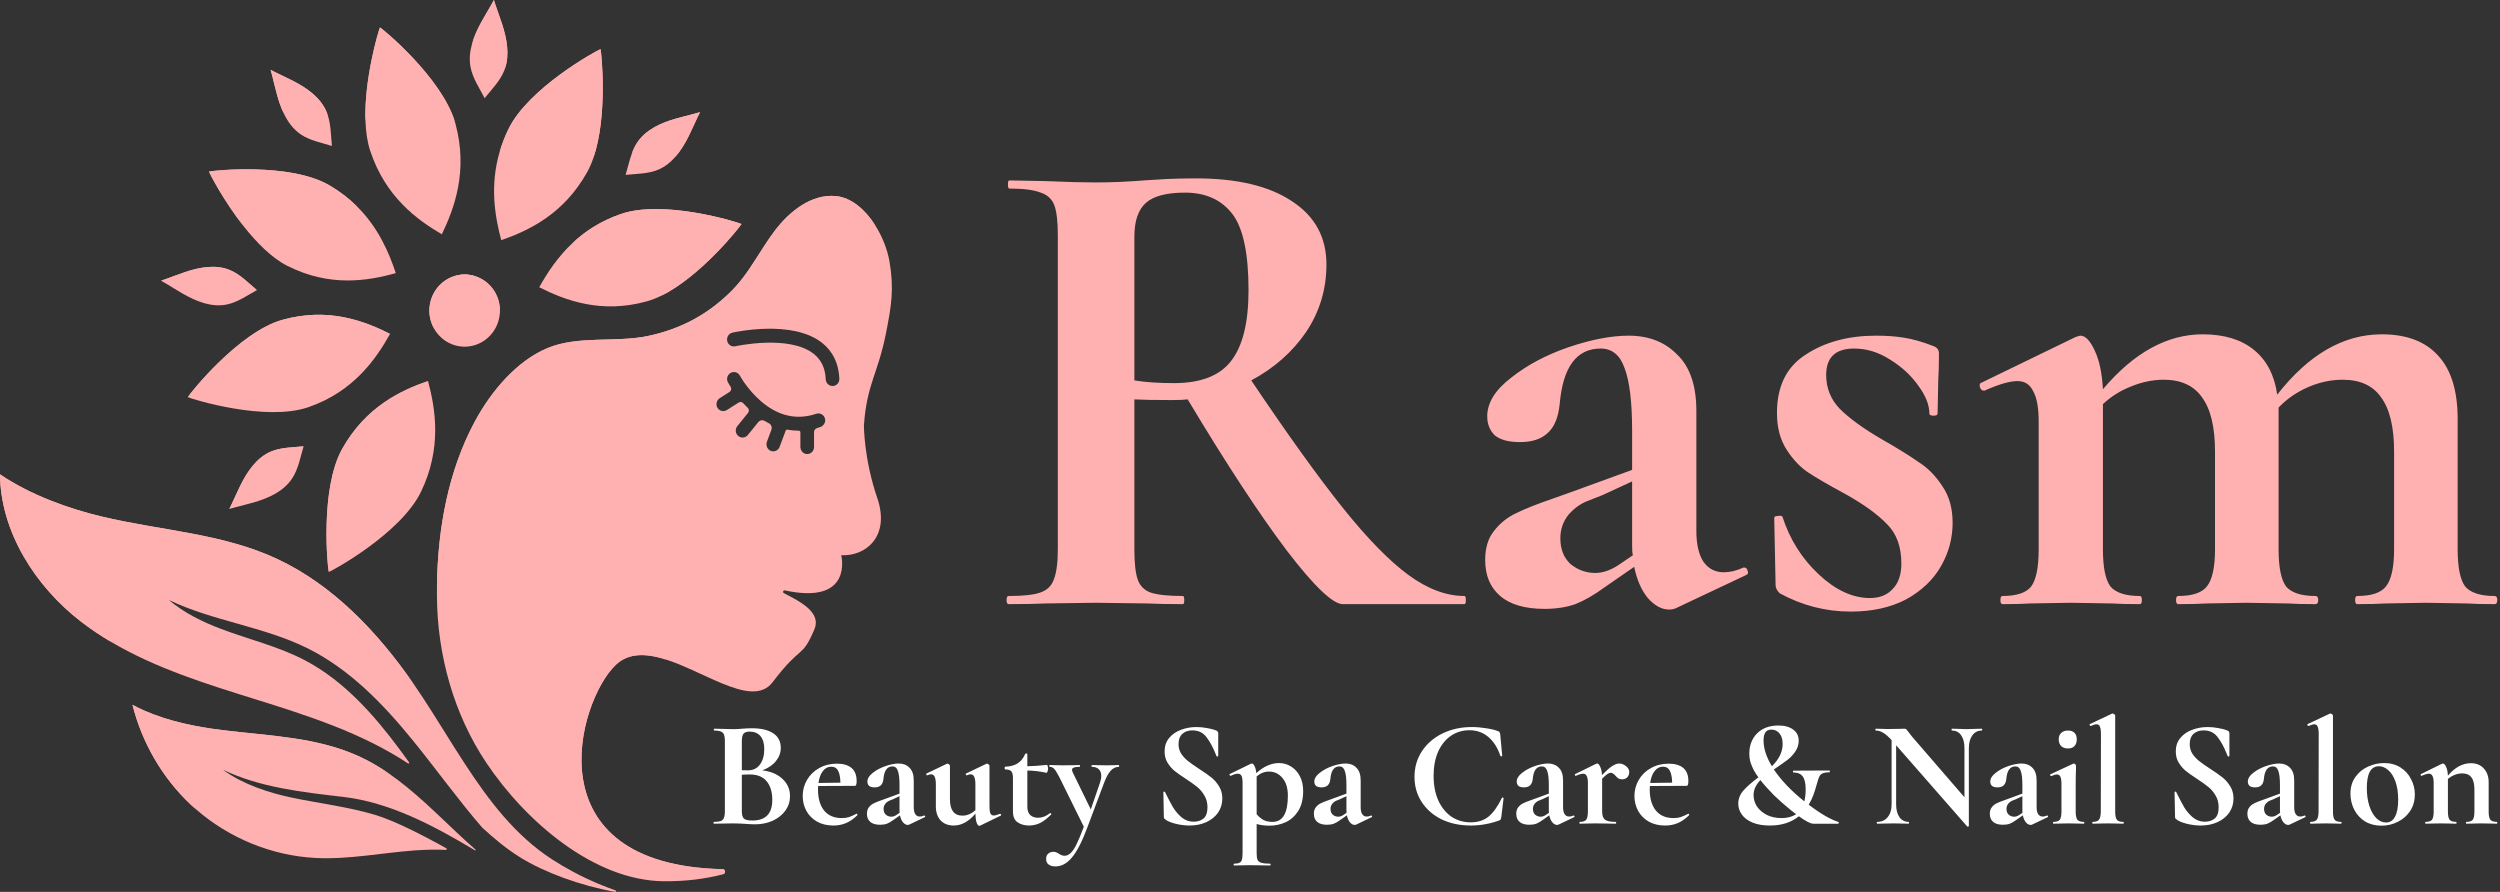 <svg width="185" height="66" viewBox="0 0 185 66" fill="none" xmlns="http://www.w3.org/2000/svg">
<rect x="0" y="0" width="185" height="66" fill="#333333" stroke="none"/>
<path d="M56.41 57.006C57.038 57.081 57.535 57.291 57.901 57.636C58.274 57.981 58.461 58.408 58.461 58.918C58.461 59.308 58.349 59.66 58.125 59.975C57.901 60.29 57.591 60.541 57.194 60.729C56.798 60.909 56.357 60.999 55.872 60.999C55.662 60.999 55.423 60.987 55.154 60.965C55.05 60.958 54.919 60.95 54.762 60.943C54.612 60.935 54.444 60.931 54.257 60.931L53.439 60.943C53.289 60.95 53.088 60.954 52.834 60.954C52.811 60.954 52.8 60.931 52.8 60.886C52.8 60.841 52.811 60.819 52.834 60.819C53.05 60.819 53.215 60.8 53.327 60.763C53.439 60.718 53.517 60.643 53.562 60.538C53.615 60.425 53.641 60.26 53.641 60.043V54.836C53.641 54.521 53.589 54.314 53.484 54.217C53.379 54.112 53.166 54.059 52.845 54.059C52.83 54.059 52.822 54.037 52.822 53.992C52.822 53.947 52.83 53.925 52.845 53.925L53.439 53.936C53.783 53.951 54.056 53.958 54.257 53.958C54.467 53.958 54.683 53.947 54.907 53.925C54.982 53.917 55.094 53.91 55.244 53.902C55.393 53.895 55.524 53.891 55.636 53.891C56.316 53.891 56.843 54.014 57.217 54.262C57.591 54.509 57.777 54.869 57.777 55.342C57.777 55.702 57.658 56.028 57.419 56.32C57.187 56.612 56.851 56.841 56.41 57.006ZM55.468 54.138C55.251 54.138 55.102 54.191 55.02 54.296C54.937 54.393 54.896 54.581 54.896 54.858V56.995L55.345 57.006C55.733 57.006 56.032 56.86 56.242 56.568C56.451 56.275 56.556 55.9 56.556 55.443C56.556 55.015 56.462 54.693 56.275 54.476C56.088 54.251 55.819 54.138 55.468 54.138ZM55.681 60.718C56.66 60.718 57.15 60.208 57.15 59.188C57.15 58.611 57.011 58.153 56.735 57.816C56.458 57.478 56.04 57.31 55.479 57.31C55.263 57.31 55.068 57.317 54.896 57.332V60.043C54.896 60.29 54.945 60.466 55.042 60.571C55.139 60.669 55.352 60.718 55.681 60.718ZM63.391 60.211C63.406 60.211 63.421 60.226 63.436 60.256C63.458 60.286 63.462 60.309 63.447 60.324C63.17 60.594 62.89 60.789 62.606 60.909C62.322 61.029 62.012 61.089 61.676 61.089C61.205 61.089 60.797 60.991 60.454 60.796C60.11 60.594 59.848 60.328 59.669 59.998C59.489 59.66 59.4 59.297 59.4 58.907C59.4 58.472 59.508 58.071 59.725 57.703C59.942 57.336 60.241 57.047 60.622 56.837C61.01 56.62 61.448 56.511 61.933 56.511C62.397 56.511 62.755 56.616 63.01 56.826C63.264 57.036 63.391 57.362 63.391 57.805C63.391 58.037 63.35 58.153 63.267 58.153L60.543 58.164C60.536 58.217 60.532 58.303 60.532 58.423C60.532 59.083 60.682 59.6 60.98 59.975C61.287 60.35 61.724 60.538 62.292 60.538C62.494 60.538 62.666 60.515 62.808 60.47C62.95 60.425 63.137 60.343 63.368 60.223L63.391 60.211ZM61.507 56.736C61.261 56.736 61.055 56.845 60.891 57.062C60.726 57.272 60.618 57.565 60.566 57.94L62.191 57.917C62.184 57.535 62.128 57.242 62.023 57.04C61.919 56.837 61.747 56.736 61.507 56.736ZM68.402 60.346C68.432 60.346 68.451 60.365 68.458 60.403C68.473 60.433 68.466 60.455 68.436 60.47L67.281 61.021C67.251 61.036 67.214 61.044 67.169 61.044C67.049 61.044 66.933 60.98 66.821 60.852C66.717 60.725 66.642 60.553 66.597 60.335L66.115 60.673C65.943 60.8 65.782 60.894 65.633 60.954C65.484 61.006 65.315 61.032 65.129 61.032C64.807 61.032 64.564 60.961 64.4 60.819C64.236 60.676 64.153 60.478 64.153 60.223C64.153 60.02 64.202 59.859 64.299 59.739C64.396 59.612 64.516 59.514 64.658 59.447C64.807 59.372 65.013 59.289 65.274 59.199L65.555 59.098L66.564 58.727V58.086C66.564 57.606 66.522 57.257 66.44 57.04C66.365 56.822 66.235 56.714 66.048 56.714C65.652 56.714 65.427 57.021 65.375 57.636C65.353 57.861 65.285 58.022 65.173 58.12C65.069 58.217 64.919 58.266 64.725 58.266C64.538 58.266 64.4 58.228 64.31 58.153C64.228 58.071 64.187 57.966 64.187 57.838C64.187 57.613 64.318 57.4 64.579 57.197C64.841 56.987 65.155 56.819 65.521 56.691C65.895 56.564 66.223 56.5 66.507 56.5C66.836 56.5 67.102 56.605 67.303 56.815C67.513 57.017 67.617 57.328 67.617 57.748V59.739C67.617 59.956 67.655 60.125 67.729 60.245C67.812 60.365 67.924 60.425 68.066 60.425C68.17 60.425 68.279 60.399 68.391 60.346H68.402ZM66.575 60.144C66.567 60.114 66.564 60.065 66.564 59.998V58.918L66.081 59.143C66.059 59.151 65.984 59.181 65.857 59.233C65.73 59.278 65.618 59.357 65.521 59.469C65.431 59.582 65.386 59.713 65.386 59.863C65.386 60.043 65.442 60.185 65.555 60.29C65.674 60.388 65.809 60.436 65.958 60.436C66.078 60.436 66.201 60.395 66.328 60.313L66.575 60.144ZM74.017 60.223C74.04 60.223 74.058 60.241 74.073 60.279C74.096 60.316 74.096 60.339 74.073 60.346L72.526 61.1C72.511 61.107 72.493 61.111 72.47 61.111C72.395 61.111 72.328 61.032 72.269 60.875C72.216 60.71 72.186 60.489 72.179 60.211C71.686 60.796 71.151 61.089 70.576 61.089C70.165 61.089 69.84 60.961 69.6 60.706C69.369 60.444 69.253 60.103 69.253 59.683V58.03C69.253 57.542 69.137 57.298 68.905 57.298C68.823 57.298 68.73 57.325 68.625 57.377H68.614C68.584 57.377 68.562 57.358 68.547 57.321C68.532 57.276 68.535 57.25 68.558 57.242L70.06 56.523L70.116 56.511C70.153 56.511 70.191 56.53 70.228 56.568C70.273 56.597 70.296 56.627 70.296 56.657V59.143C70.296 59.953 70.606 60.358 71.226 60.358C71.39 60.358 71.555 60.324 71.719 60.256C71.891 60.181 72.044 60.08 72.179 59.953V58.03C72.179 57.542 72.063 57.298 71.831 57.298C71.749 57.298 71.652 57.325 71.54 57.377H71.529C71.506 57.377 71.487 57.358 71.472 57.321C71.458 57.276 71.461 57.25 71.484 57.242L72.986 56.523C73.001 56.515 73.02 56.511 73.042 56.511C73.079 56.511 73.117 56.53 73.154 56.568C73.199 56.597 73.221 56.627 73.221 56.657V59.649C73.221 59.904 73.244 60.084 73.289 60.189C73.341 60.294 73.423 60.346 73.535 60.346C73.64 60.346 73.793 60.305 73.995 60.223H74.017ZM77.715 60.166C77.745 60.166 77.768 60.181 77.783 60.211C77.805 60.241 77.805 60.264 77.783 60.279C77.506 60.556 77.237 60.763 76.976 60.898C76.714 61.025 76.438 61.089 76.146 61.089C75.817 61.089 75.537 61.01 75.305 60.852C75.073 60.695 74.958 60.429 74.958 60.054V57.557C74.958 57.325 74.917 57.164 74.834 57.074C74.752 56.984 74.603 56.939 74.386 56.939C74.379 56.939 74.367 56.927 74.352 56.905C74.345 56.882 74.341 56.86 74.341 56.837C74.341 56.807 74.345 56.785 74.352 56.77C74.36 56.747 74.371 56.736 74.386 56.736C74.767 56.721 75.073 56.639 75.305 56.489C75.544 56.339 75.728 56.11 75.855 55.803C75.87 55.773 75.899 55.758 75.944 55.758C75.996 55.758 76.023 55.773 76.023 55.803V56.702C76.456 56.695 76.942 56.661 77.48 56.601C77.495 56.601 77.51 56.631 77.525 56.691C77.547 56.744 77.558 56.804 77.558 56.871C77.558 56.946 77.544 57.021 77.514 57.096C77.491 57.164 77.465 57.194 77.435 57.186C76.949 57.081 76.479 57.025 76.023 57.017V59.683C76.023 59.968 76.094 60.178 76.236 60.313C76.385 60.448 76.579 60.515 76.819 60.515C77.118 60.515 77.409 60.403 77.693 60.178L77.715 60.166ZM82.793 56.612C82.808 56.612 82.815 56.635 82.815 56.68C82.815 56.725 82.808 56.747 82.793 56.747C82.554 56.747 82.345 56.852 82.165 57.062C81.993 57.265 81.836 57.561 81.694 57.951L80.45 61.269C80.054 62.318 79.673 63.053 79.307 63.473C78.948 63.9 78.548 64.114 78.107 64.114C77.883 64.114 77.711 64.065 77.591 63.968C77.472 63.878 77.412 63.743 77.412 63.563C77.412 63.391 77.464 63.259 77.569 63.169C77.674 63.079 77.801 63.034 77.95 63.034C78.032 63.034 78.1 63.046 78.152 63.068C78.212 63.091 78.283 63.128 78.365 63.181C78.507 63.278 78.641 63.327 78.769 63.327C78.94 63.327 79.094 63.259 79.228 63.124C79.37 62.997 79.516 62.779 79.665 62.472C79.815 62.172 79.994 61.741 80.203 61.179L78.41 57.546C78.245 57.224 78.115 57.01 78.017 56.905C77.928 56.8 77.816 56.747 77.681 56.747C77.659 56.747 77.647 56.725 77.647 56.68C77.647 56.635 77.659 56.612 77.681 56.612C77.89 56.612 78.051 56.616 78.163 56.624L78.634 56.635L79.407 56.624C79.527 56.616 79.688 56.612 79.889 56.612C79.912 56.612 79.923 56.635 79.923 56.68C79.923 56.725 79.912 56.747 79.889 56.747C79.695 56.747 79.553 56.766 79.463 56.804C79.374 56.834 79.329 56.886 79.329 56.961C79.329 57.021 79.351 57.096 79.396 57.186L80.719 59.897L81.392 57.94C81.459 57.745 81.493 57.569 81.493 57.411C81.493 57.201 81.433 57.04 81.313 56.927C81.194 56.807 81.022 56.747 80.798 56.747C80.783 56.747 80.775 56.725 80.775 56.68C80.775 56.635 80.783 56.612 80.798 56.612C80.999 56.612 81.153 56.616 81.257 56.624L81.93 56.635L82.378 56.624C82.468 56.616 82.606 56.612 82.793 56.612ZM87.211 55.06C87.211 55.33 87.279 55.57 87.413 55.78C87.555 55.99 87.727 56.174 87.929 56.331C88.131 56.489 88.403 56.68 88.747 56.905C89.121 57.145 89.42 57.355 89.644 57.535C89.868 57.715 90.059 57.936 90.216 58.198C90.373 58.453 90.451 58.749 90.451 59.087C90.451 59.477 90.347 59.825 90.137 60.133C89.928 60.433 89.637 60.669 89.263 60.841C88.897 61.006 88.486 61.089 88.03 61.089C87.694 61.089 87.342 61.044 86.976 60.954C86.61 60.856 86.363 60.751 86.236 60.639C86.199 60.609 86.169 60.583 86.146 60.56C86.132 60.53 86.124 60.485 86.124 60.425L86.09 58.637V58.626C86.09 58.596 86.109 58.581 86.146 58.581C86.184 58.573 86.206 58.584 86.214 58.614C86.438 59.072 86.632 59.443 86.797 59.728C86.969 60.013 87.181 60.264 87.436 60.481C87.697 60.699 87.992 60.807 88.321 60.807C88.62 60.807 88.867 60.729 89.061 60.571C89.255 60.406 89.353 60.129 89.353 59.739C89.353 59.409 89.278 59.12 89.128 58.873C88.986 58.626 88.811 58.416 88.602 58.243C88.392 58.071 88.105 57.865 87.738 57.625C87.38 57.392 87.099 57.194 86.897 57.029C86.703 56.864 86.535 56.665 86.393 56.432C86.251 56.2 86.18 55.926 86.18 55.611C86.18 55.214 86.292 54.88 86.516 54.611C86.748 54.333 87.043 54.131 87.402 54.003C87.761 53.868 88.138 53.801 88.534 53.801C88.796 53.801 89.061 53.827 89.33 53.88C89.599 53.925 89.816 53.981 89.98 54.048C90.048 54.078 90.093 54.112 90.115 54.149C90.137 54.179 90.149 54.221 90.149 54.273V55.926C90.149 55.949 90.13 55.968 90.093 55.983C90.055 55.99 90.033 55.983 90.025 55.96L89.936 55.746C89.749 55.274 89.528 54.873 89.274 54.543C89.028 54.213 88.68 54.048 88.232 54.048C87.933 54.048 87.686 54.134 87.492 54.307C87.305 54.479 87.211 54.73 87.211 55.06ZM93.956 61.1C93.59 61.1 93.269 61.059 92.992 60.976V63.136C92.992 63.361 93.014 63.526 93.059 63.63C93.112 63.735 93.205 63.807 93.34 63.844C93.482 63.889 93.698 63.912 93.99 63.912C94.012 63.912 94.023 63.934 94.023 63.979C94.023 64.024 94.012 64.047 93.99 64.047C93.713 64.047 93.497 64.043 93.34 64.035L92.454 64.024L91.793 64.035C91.68 64.043 91.523 64.047 91.322 64.047C91.299 64.047 91.288 64.024 91.288 63.979C91.288 63.934 91.299 63.912 91.322 63.912C91.501 63.912 91.632 63.889 91.714 63.844C91.804 63.807 91.864 63.735 91.894 63.63C91.931 63.526 91.95 63.361 91.95 63.136V57.928C91.95 57.688 91.923 57.516 91.871 57.411C91.819 57.306 91.725 57.254 91.591 57.254C91.471 57.254 91.299 57.306 91.075 57.411H91.053C91.03 57.411 91.012 57.392 90.997 57.355C90.974 57.317 90.971 57.295 90.985 57.287L92.577 56.511C92.592 56.504 92.611 56.5 92.633 56.5C92.708 56.5 92.775 56.564 92.835 56.691C92.902 56.819 92.947 56.991 92.97 57.209C93.515 56.714 94.076 56.466 94.651 56.466C94.965 56.466 95.257 56.549 95.526 56.714C95.802 56.879 96.023 57.119 96.187 57.434C96.352 57.748 96.434 58.116 96.434 58.536C96.434 59.136 96.311 59.63 96.064 60.02C95.817 60.403 95.503 60.68 95.122 60.852C94.749 61.017 94.36 61.1 93.956 61.1ZM93.911 57.096C93.575 57.096 93.269 57.216 92.992 57.456V57.546V60.256C93.156 60.444 93.328 60.586 93.508 60.684C93.687 60.774 93.908 60.819 94.169 60.819C94.924 60.819 95.302 60.174 95.302 58.884C95.302 58.315 95.167 57.876 94.898 57.568C94.636 57.254 94.307 57.096 93.911 57.096ZM101.475 60.346C101.505 60.346 101.523 60.365 101.531 60.403C101.546 60.433 101.538 60.455 101.508 60.47L100.354 61.021C100.324 61.036 100.286 61.044 100.242 61.044C100.122 61.044 100.006 60.98 99.894 60.852C99.789 60.725 99.715 60.553 99.67 60.335L99.188 60.673C99.016 60.8 98.855 60.894 98.706 60.954C98.556 61.006 98.388 61.032 98.201 61.032C97.88 61.032 97.637 60.961 97.473 60.819C97.308 60.676 97.226 60.478 97.226 60.223C97.226 60.02 97.275 59.859 97.372 59.739C97.469 59.612 97.588 59.514 97.731 59.447C97.88 59.372 98.085 59.289 98.347 59.199L98.627 59.098L99.636 58.727V58.086C99.636 57.606 99.595 57.257 99.513 57.04C99.438 56.822 99.307 56.714 99.121 56.714C98.724 56.714 98.5 57.021 98.448 57.636C98.425 57.861 98.358 58.022 98.246 58.12C98.141 58.217 97.992 58.266 97.798 58.266C97.611 58.266 97.473 58.228 97.383 58.153C97.301 58.071 97.26 57.966 97.26 57.838C97.26 57.613 97.39 57.4 97.652 57.197C97.914 56.987 98.227 56.819 98.594 56.691C98.967 56.564 99.296 56.5 99.58 56.5C99.909 56.5 100.174 56.605 100.376 56.815C100.585 57.017 100.69 57.328 100.69 57.748V59.739C100.69 59.956 100.727 60.125 100.802 60.245C100.884 60.365 100.996 60.425 101.138 60.425C101.243 60.425 101.351 60.399 101.464 60.346H101.475ZM99.647 60.144C99.64 60.114 99.636 60.065 99.636 59.998V58.918L99.154 59.143C99.132 59.151 99.057 59.181 98.93 59.233C98.803 59.278 98.691 59.357 98.594 59.469C98.504 59.582 98.459 59.713 98.459 59.863C98.459 60.043 98.515 60.185 98.627 60.29C98.747 60.388 98.881 60.436 99.031 60.436C99.15 60.436 99.274 60.395 99.401 60.313L99.647 60.144ZM108.911 53.801C109.262 53.801 109.617 53.831 109.976 53.891C110.342 53.943 110.634 54.014 110.85 54.104C110.918 54.127 110.959 54.157 110.974 54.194C110.996 54.224 111.011 54.281 111.019 54.363L111.164 55.926C111.164 55.949 111.146 55.964 111.108 55.971C111.071 55.979 111.045 55.968 111.03 55.938C110.82 55.323 110.522 54.854 110.133 54.532C109.744 54.202 109.277 54.037 108.732 54.037C108.223 54.037 107.768 54.176 107.364 54.453C106.968 54.723 106.654 55.113 106.422 55.623C106.198 56.133 106.086 56.729 106.086 57.411C106.086 58.101 106.202 58.708 106.433 59.233C106.673 59.75 106.998 60.151 107.409 60.436C107.827 60.714 108.306 60.852 108.844 60.852C109.359 60.852 109.793 60.714 110.144 60.436C110.495 60.151 110.828 59.687 111.142 59.042C111.149 59.019 111.172 59.012 111.209 59.019C111.246 59.027 111.265 59.042 111.265 59.064L111.097 60.459C111.082 60.549 111.067 60.609 111.052 60.639C111.037 60.661 110.996 60.688 110.929 60.718C110.241 60.965 109.546 61.089 108.844 61.089C108.044 61.089 107.327 60.939 106.691 60.639C106.064 60.331 105.57 59.904 105.212 59.357C104.853 58.809 104.673 58.187 104.673 57.49C104.673 56.777 104.857 56.144 105.223 55.589C105.596 55.027 106.105 54.588 106.747 54.273C107.398 53.958 108.119 53.801 108.911 53.801ZM116.452 60.346C116.482 60.346 116.5 60.365 116.508 60.403C116.523 60.433 116.515 60.455 116.486 60.47L115.331 61.021C115.301 61.036 115.264 61.044 115.219 61.044C115.099 61.044 114.983 60.98 114.871 60.852C114.767 60.725 114.692 60.553 114.647 60.335L114.165 60.673C113.993 60.8 113.832 60.894 113.683 60.954C113.533 61.006 113.365 61.032 113.178 61.032C112.857 61.032 112.614 60.961 112.45 60.819C112.285 60.676 112.203 60.478 112.203 60.223C112.203 60.02 112.252 59.859 112.349 59.739C112.446 59.612 112.566 59.514 112.708 59.447C112.857 59.372 113.063 59.289 113.324 59.199L113.604 59.098L114.613 58.727V58.086C114.613 57.606 114.572 57.257 114.49 57.04C114.415 56.822 114.285 56.714 114.098 56.714C113.702 56.714 113.477 57.021 113.425 57.636C113.403 57.861 113.335 58.022 113.223 58.12C113.119 58.217 112.969 58.266 112.775 58.266C112.588 58.266 112.45 58.228 112.36 58.153C112.278 58.071 112.237 57.966 112.237 57.838C112.237 57.613 112.368 57.4 112.629 57.197C112.891 56.987 113.205 56.819 113.571 56.691C113.944 56.564 114.273 56.5 114.556 56.5C114.885 56.5 115.151 56.605 115.353 56.815C115.563 57.017 115.667 57.328 115.667 57.748V59.739C115.667 59.956 115.705 60.125 115.779 60.245C115.861 60.365 115.974 60.425 116.116 60.425C116.22 60.425 116.329 60.399 116.441 60.346H116.452ZM114.625 60.144C114.617 60.114 114.613 60.065 114.613 59.998V58.918L114.131 59.143C114.109 59.151 114.034 59.181 113.907 59.233C113.78 59.278 113.668 59.357 113.571 59.469C113.481 59.582 113.436 59.713 113.436 59.863C113.436 60.043 113.492 60.185 113.604 60.29C113.724 60.388 113.859 60.436 114.008 60.436C114.128 60.436 114.251 60.395 114.378 60.313L114.625 60.144ZM119.824 56.5C119.996 56.5 120.161 56.564 120.318 56.691C120.482 56.811 120.564 56.957 120.564 57.13C120.564 57.287 120.516 57.419 120.418 57.523C120.321 57.621 120.194 57.67 120.037 57.67C119.925 57.67 119.832 57.647 119.757 57.602C119.69 57.557 119.619 57.49 119.544 57.4C119.477 57.325 119.417 57.272 119.365 57.242C119.32 57.205 119.264 57.186 119.197 57.186C119.122 57.186 119.04 57.216 118.95 57.276C118.868 57.328 118.737 57.445 118.558 57.625V60.043C118.558 60.343 118.629 60.549 118.771 60.661C118.913 60.766 119.174 60.819 119.555 60.819C119.585 60.819 119.6 60.841 119.6 60.886C119.6 60.931 119.585 60.954 119.555 60.954C119.294 60.954 119.088 60.95 118.939 60.943L118.031 60.931L117.369 60.943C117.257 60.95 117.104 60.954 116.91 60.954C116.887 60.954 116.876 60.931 116.876 60.886C116.876 60.841 116.887 60.819 116.91 60.819C117.141 60.819 117.298 60.766 117.38 60.661C117.463 60.549 117.504 60.343 117.504 60.043V57.928C117.504 57.696 117.474 57.527 117.414 57.422C117.362 57.31 117.276 57.254 117.156 57.254C117.029 57.254 116.85 57.306 116.618 57.411H116.596C116.573 57.411 116.555 57.392 116.54 57.355C116.532 57.317 116.536 57.295 116.551 57.287L118.109 56.523C118.154 56.508 118.18 56.5 118.188 56.5C118.27 56.5 118.345 56.579 118.412 56.736C118.487 56.886 118.531 57.092 118.546 57.355C118.853 57.04 119.103 56.819 119.297 56.691C119.499 56.564 119.675 56.5 119.824 56.5ZM124.939 60.211C124.954 60.211 124.969 60.226 124.984 60.256C125.006 60.286 125.01 60.309 124.995 60.324C124.719 60.594 124.438 60.789 124.154 60.909C123.87 61.029 123.56 61.089 123.224 61.089C122.753 61.089 122.346 60.991 122.002 60.796C121.658 60.594 121.397 60.328 121.217 59.998C121.038 59.66 120.948 59.297 120.948 58.907C120.948 58.472 121.057 58.071 121.273 57.703C121.49 57.336 121.789 57.047 122.17 56.837C122.559 56.62 122.996 56.511 123.482 56.511C123.945 56.511 124.304 56.616 124.558 56.826C124.812 57.036 124.939 57.362 124.939 57.805C124.939 58.037 124.898 58.153 124.816 58.153L122.092 58.164C122.084 58.217 122.08 58.303 122.08 58.423C122.08 59.083 122.23 59.6 122.529 59.975C122.835 60.35 123.272 60.538 123.84 60.538C124.042 60.538 124.214 60.515 124.356 60.47C124.498 60.425 124.685 60.343 124.917 60.223L124.939 60.211ZM123.056 56.736C122.809 56.736 122.604 56.845 122.439 57.062C122.275 57.272 122.166 57.565 122.114 57.94L123.74 57.917C123.732 57.535 123.676 57.242 123.571 57.04C123.467 56.837 123.295 56.736 123.056 56.736ZM136.03 60.819C136.06 60.826 136.071 60.852 136.064 60.898C136.064 60.935 136.052 60.954 136.03 60.954H134.191C133.982 60.954 133.623 60.77 133.115 60.403C132.555 60.86 131.841 61.089 130.974 61.089C130.458 61.089 130.025 61.014 129.674 60.864C129.322 60.714 129.061 60.515 128.889 60.268C128.717 60.02 128.631 59.758 128.631 59.48C128.631 59.12 128.754 58.798 129.001 58.513C129.248 58.228 129.621 57.898 130.122 57.523C130.002 57.366 129.887 57.186 129.775 56.984C129.67 56.774 129.588 56.575 129.528 56.388C129.476 56.2 129.449 55.994 129.449 55.769C129.449 55.162 129.64 54.663 130.021 54.273C130.41 53.883 130.937 53.688 131.602 53.688C132.065 53.688 132.431 53.789 132.7 53.992C132.969 54.187 133.104 54.461 133.104 54.813C133.104 55.105 133.018 55.375 132.846 55.623C132.682 55.863 132.491 56.065 132.274 56.23C132.058 56.395 131.721 56.631 131.266 56.939C131.804 57.741 132.555 58.528 133.519 59.3C133.586 59.038 133.62 58.742 133.62 58.412C133.62 57.977 133.549 57.662 133.407 57.467C133.265 57.265 133.033 57.164 132.712 57.164C132.697 57.164 132.686 57.141 132.678 57.096C132.678 57.051 132.689 57.029 132.712 57.029L135.38 57.017C135.402 57.017 135.413 57.04 135.413 57.085C135.413 57.13 135.402 57.152 135.38 57.152C135.156 57.152 134.987 57.179 134.875 57.231C134.771 57.276 134.688 57.355 134.629 57.467C134.576 57.58 134.517 57.76 134.449 58.007C134.367 58.307 134.281 58.581 134.191 58.828C134.102 59.075 133.986 59.316 133.844 59.548C134.33 59.915 134.759 60.204 135.133 60.414C135.514 60.624 135.813 60.759 136.03 60.819ZM130.503 54.802C130.503 55.387 130.709 56.02 131.12 56.702C131.65 56.185 131.916 55.634 131.916 55.049C131.916 54.719 131.837 54.461 131.68 54.273C131.531 54.086 131.333 53.992 131.086 53.992C130.877 53.992 130.727 54.059 130.638 54.194C130.548 54.329 130.503 54.532 130.503 54.802ZM131.837 60.538C132.271 60.538 132.629 60.44 132.913 60.245C132.794 60.163 132.633 60.039 132.431 59.874C132.05 59.567 131.665 59.225 131.277 58.851C130.896 58.468 130.559 58.093 130.268 57.726C129.931 58.078 129.763 58.449 129.763 58.839C129.763 59.132 129.846 59.409 130.01 59.672C130.182 59.926 130.425 60.136 130.739 60.301C131.053 60.459 131.419 60.538 131.837 60.538ZM146.659 53.925C146.674 53.925 146.682 53.947 146.682 53.992C146.682 54.037 146.674 54.059 146.659 54.059C146.36 54.059 146.125 54.179 145.953 54.419C145.781 54.652 145.695 54.967 145.695 55.364V61.122C145.695 61.145 145.677 61.16 145.639 61.167C145.609 61.175 145.587 61.171 145.572 61.156L140.314 55.15V59.525C140.314 59.923 140.396 60.238 140.561 60.47C140.725 60.703 140.953 60.819 141.245 60.819C141.26 60.819 141.267 60.841 141.267 60.886C141.267 60.931 141.26 60.954 141.245 60.954C141.035 60.954 140.875 60.95 140.763 60.943L140.157 60.931L139.462 60.943C139.335 60.95 139.152 60.954 138.913 60.954C138.89 60.954 138.879 60.931 138.879 60.886C138.879 60.841 138.89 60.819 138.913 60.819C139.242 60.819 139.5 60.703 139.686 60.47C139.881 60.238 139.978 59.923 139.978 59.525V54.768C139.731 54.498 139.518 54.314 139.339 54.217C139.167 54.112 138.988 54.059 138.801 54.059C138.786 54.059 138.778 54.037 138.778 53.992C138.778 53.947 138.786 53.925 138.801 53.925L139.272 53.936C139.369 53.943 139.511 53.947 139.698 53.947L140.55 53.936C140.654 53.928 140.781 53.925 140.931 53.925C140.991 53.925 141.035 53.94 141.065 53.969C141.095 53.999 141.148 54.063 141.222 54.161C141.349 54.333 141.439 54.449 141.491 54.509L145.37 58.997V55.364C145.37 54.959 145.288 54.641 145.123 54.408C144.959 54.176 144.731 54.059 144.44 54.059C144.425 54.059 144.417 54.037 144.417 53.992C144.417 53.947 144.425 53.925 144.44 53.925L144.922 53.936C145.161 53.951 145.363 53.958 145.527 53.958C145.677 53.958 145.886 53.951 146.155 53.936L146.659 53.925ZM151.495 60.346C151.525 60.346 151.543 60.365 151.551 60.403C151.566 60.433 151.558 60.455 151.528 60.47L150.374 61.021C150.344 61.036 150.306 61.044 150.262 61.044C150.142 61.044 150.026 60.98 149.914 60.852C149.809 60.725 149.735 60.553 149.69 60.335L149.208 60.673C149.036 60.8 148.875 60.894 148.726 60.954C148.576 61.006 148.408 61.032 148.221 61.032C147.9 61.032 147.657 60.961 147.493 60.819C147.328 60.676 147.246 60.478 147.246 60.223C147.246 60.02 147.295 59.859 147.392 59.739C147.489 59.612 147.608 59.514 147.75 59.447C147.9 59.372 148.105 59.289 148.367 59.199L148.647 59.098L149.656 58.727V58.086C149.656 57.606 149.615 57.257 149.533 57.04C149.458 56.822 149.327 56.714 149.141 56.714C148.744 56.714 148.52 57.021 148.468 57.636C148.446 57.861 148.378 58.022 148.266 58.12C148.161 58.217 148.012 58.266 147.818 58.266C147.631 58.266 147.493 58.228 147.403 58.153C147.321 58.071 147.28 57.966 147.28 57.838C147.28 57.613 147.41 57.4 147.672 57.197C147.934 56.987 148.247 56.819 148.614 56.691C148.987 56.564 149.316 56.5 149.6 56.5C149.929 56.5 150.194 56.605 150.396 56.815C150.605 57.017 150.71 57.328 150.71 57.748V59.739C150.71 59.956 150.747 60.125 150.822 60.245C150.904 60.365 151.016 60.425 151.158 60.425C151.263 60.425 151.371 60.399 151.484 60.346H151.495ZM149.667 60.144C149.66 60.114 149.656 60.065 149.656 59.998V58.918L149.174 59.143C149.152 59.151 149.077 59.181 148.95 59.233C148.823 59.278 148.711 59.357 148.614 59.469C148.524 59.582 148.479 59.713 148.479 59.863C148.479 60.043 148.535 60.185 148.647 60.29C148.767 60.388 148.901 60.436 149.051 60.436C149.17 60.436 149.294 60.395 149.421 60.313L149.667 60.144ZM153.03 55.387C152.813 55.387 152.645 55.327 152.525 55.207C152.406 55.087 152.346 54.918 152.346 54.7C152.346 54.506 152.406 54.352 152.525 54.239C152.652 54.119 152.82 54.059 153.03 54.059C153.239 54.059 153.4 54.116 153.512 54.228C153.624 54.341 153.68 54.498 153.68 54.7C153.68 54.918 153.624 55.087 153.512 55.207C153.4 55.327 153.239 55.387 153.03 55.387ZM151.953 60.954C151.931 60.954 151.92 60.931 151.92 60.886C151.92 60.841 151.931 60.819 151.953 60.819C152.185 60.819 152.342 60.766 152.424 60.661C152.506 60.549 152.548 60.343 152.548 60.043V58.03C152.548 57.775 152.521 57.591 152.469 57.478C152.417 57.366 152.331 57.31 152.211 57.31C152.114 57.31 151.976 57.351 151.796 57.434H151.785C151.755 57.434 151.733 57.415 151.718 57.377C151.703 57.332 151.707 57.306 151.729 57.298L153.422 56.511L153.456 56.5C153.493 56.5 153.53 56.519 153.568 56.556C153.605 56.594 153.624 56.627 153.624 56.657V56.905C153.609 57.205 153.601 57.572 153.601 58.007V60.043C153.601 60.343 153.642 60.549 153.725 60.661C153.814 60.766 153.975 60.819 154.207 60.819C154.229 60.819 154.24 60.841 154.24 60.886C154.24 60.931 154.229 60.954 154.207 60.954C154.012 60.954 153.859 60.95 153.747 60.943L153.074 60.931L152.413 60.943C152.301 60.95 152.148 60.954 151.953 60.954ZM154.853 60.954C154.838 60.954 154.831 60.931 154.831 60.886C154.831 60.841 154.838 60.819 154.853 60.819C155.085 60.819 155.242 60.766 155.324 60.661C155.414 60.549 155.459 60.343 155.459 60.043L155.47 54.329C155.47 54.067 155.444 53.88 155.391 53.767C155.346 53.655 155.264 53.598 155.145 53.598C155.048 53.598 154.906 53.64 154.719 53.722H154.707C154.685 53.722 154.663 53.703 154.64 53.666C154.625 53.621 154.625 53.595 154.64 53.587L156.288 52.811L156.333 52.8C156.37 52.8 156.411 52.819 156.456 52.856C156.501 52.886 156.524 52.916 156.524 52.946V60.043C156.524 60.343 156.565 60.549 156.647 60.661C156.729 60.766 156.886 60.819 157.118 60.819C157.148 60.819 157.163 60.841 157.163 60.886C157.163 60.931 157.148 60.954 157.118 60.954C156.931 60.954 156.781 60.95 156.669 60.943L155.985 60.931L155.313 60.943C155.201 60.95 155.048 60.954 154.853 60.954ZM162.039 55.06C162.039 55.33 162.106 55.57 162.241 55.78C162.383 55.99 162.555 56.174 162.757 56.331C162.958 56.489 163.231 56.68 163.575 56.905C163.949 57.145 164.248 57.355 164.472 57.535C164.696 57.715 164.887 57.936 165.043 58.198C165.2 58.453 165.279 58.749 165.279 59.087C165.279 59.477 165.174 59.825 164.965 60.133C164.756 60.433 164.464 60.669 164.091 60.841C163.724 61.006 163.313 61.089 162.857 61.089C162.521 61.089 162.17 61.044 161.804 60.954C161.437 60.856 161.191 60.751 161.064 60.639C161.026 60.609 160.997 60.583 160.974 60.56C160.959 60.53 160.952 60.485 160.952 60.425L160.918 58.637V58.626C160.918 58.596 160.937 58.581 160.974 58.581C161.011 58.573 161.034 58.584 161.041 58.614C161.266 59.072 161.46 59.443 161.624 59.728C161.796 60.013 162.009 60.264 162.263 60.481C162.525 60.699 162.82 60.807 163.149 60.807C163.448 60.807 163.694 60.729 163.889 60.571C164.083 60.406 164.18 60.129 164.18 59.739C164.18 59.409 164.106 59.12 163.956 58.873C163.814 58.626 163.638 58.416 163.429 58.243C163.22 58.071 162.932 57.865 162.566 57.625C162.207 57.392 161.927 57.194 161.725 57.029C161.531 56.864 161.363 56.665 161.221 56.432C161.079 56.2 161.008 55.926 161.008 55.611C161.008 55.214 161.12 54.88 161.344 54.611C161.576 54.333 161.871 54.131 162.23 54.003C162.588 53.868 162.966 53.801 163.362 53.801C163.623 53.801 163.889 53.827 164.158 53.88C164.427 53.925 164.644 53.981 164.808 54.048C164.875 54.078 164.92 54.112 164.943 54.149C164.965 54.179 164.976 54.221 164.976 54.273V55.926C164.976 55.949 164.958 55.968 164.92 55.983C164.883 55.99 164.86 55.983 164.853 55.96L164.763 55.746C164.576 55.274 164.356 54.873 164.102 54.543C163.855 54.213 163.508 54.048 163.059 54.048C162.76 54.048 162.514 54.134 162.319 54.307C162.132 54.479 162.039 54.73 162.039 55.06ZM170.555 60.346C170.585 60.346 170.604 60.365 170.611 60.403C170.626 60.433 170.619 60.455 170.589 60.47L169.434 61.021C169.404 61.036 169.367 61.044 169.322 61.044C169.203 61.044 169.087 60.98 168.975 60.852C168.87 60.725 168.795 60.553 168.75 60.335L168.268 60.673C168.096 60.8 167.936 60.894 167.786 60.954C167.637 61.006 167.469 61.032 167.282 61.032C166.96 61.032 166.718 60.961 166.553 60.819C166.389 60.676 166.307 60.478 166.307 60.223C166.307 60.02 166.355 59.859 166.452 59.739C166.549 59.612 166.669 59.514 166.811 59.447C166.96 59.372 167.166 59.289 167.428 59.199L167.708 59.098L168.717 58.727V58.086C168.717 57.606 168.676 57.257 168.593 57.04C168.519 56.822 168.388 56.714 168.201 56.714C167.805 56.714 167.581 57.021 167.528 57.636C167.506 57.861 167.439 58.022 167.327 58.12C167.222 58.217 167.073 58.266 166.878 58.266C166.691 58.266 166.553 58.228 166.463 58.153C166.381 58.071 166.34 57.966 166.34 57.838C166.34 57.613 166.471 57.4 166.733 57.197C166.994 56.987 167.308 56.819 167.674 56.691C168.048 56.564 168.377 56.5 168.661 56.5C168.99 56.5 169.255 56.605 169.457 56.815C169.666 57.017 169.771 57.328 169.771 57.748V59.739C169.771 59.956 169.808 60.125 169.883 60.245C169.965 60.365 170.077 60.425 170.219 60.425C170.324 60.425 170.432 60.399 170.544 60.346H170.555ZM168.728 60.144C168.72 60.114 168.717 60.065 168.717 59.998V58.918L168.235 59.143C168.212 59.151 168.138 59.181 168.011 59.233C167.883 59.278 167.771 59.357 167.674 59.469C167.585 59.582 167.54 59.713 167.54 59.863C167.54 60.043 167.596 60.185 167.708 60.29C167.827 60.388 167.962 60.436 168.111 60.436C168.231 60.436 168.354 60.395 168.481 60.313L168.728 60.144ZM170.968 60.954C170.953 60.954 170.946 60.931 170.946 60.886C170.946 60.841 170.953 60.819 170.968 60.819C171.2 60.819 171.357 60.766 171.439 60.661C171.529 60.549 171.574 60.343 171.574 60.043L171.585 54.329C171.585 54.067 171.559 53.88 171.506 53.767C171.461 53.655 171.379 53.598 171.26 53.598C171.163 53.598 171.02 53.64 170.834 53.722H170.822C170.8 53.722 170.778 53.703 170.755 53.666C170.74 53.621 170.74 53.595 170.755 53.587L172.403 52.811L172.448 52.8C172.485 52.8 172.526 52.819 172.571 52.856C172.616 52.886 172.639 52.916 172.639 52.946V60.043C172.639 60.343 172.68 60.549 172.762 60.661C172.844 60.766 173.001 60.819 173.233 60.819C173.263 60.819 173.278 60.841 173.278 60.886C173.278 60.931 173.263 60.954 173.233 60.954C173.046 60.954 172.896 60.95 172.784 60.943L172.1 60.931L171.428 60.943C171.316 60.95 171.163 60.954 170.968 60.954ZM176.232 61.1C175.769 61.1 175.362 60.995 175.01 60.785C174.667 60.568 174.401 60.279 174.215 59.919C174.028 59.552 173.934 59.154 173.934 58.727C173.934 58.239 174.058 57.827 174.304 57.49C174.551 57.145 174.865 56.89 175.246 56.725C175.627 56.553 176.019 56.466 176.423 56.466C176.886 56.466 177.29 56.575 177.634 56.792C177.978 57.01 178.239 57.298 178.418 57.658C178.605 58.011 178.699 58.389 178.699 58.794C178.699 59.244 178.587 59.645 178.362 59.998C178.138 60.343 177.836 60.613 177.454 60.807C177.081 61.002 176.673 61.1 176.232 61.1ZM176.569 60.864C176.86 60.864 177.081 60.721 177.23 60.436C177.387 60.144 177.466 59.728 177.466 59.188C177.466 58.663 177.398 58.213 177.264 57.838C177.129 57.464 176.954 57.182 176.737 56.995C176.52 56.8 176.288 56.702 176.042 56.702C175.444 56.702 175.145 57.239 175.145 58.311C175.145 58.813 175.209 59.259 175.336 59.649C175.463 60.032 175.635 60.331 175.851 60.549C176.068 60.759 176.307 60.864 176.569 60.864ZM184.766 60.819C184.789 60.819 184.8 60.841 184.8 60.886C184.8 60.931 184.789 60.954 184.766 60.954C184.572 60.954 184.419 60.95 184.307 60.943L183.634 60.931L182.984 60.943C182.864 60.95 182.707 60.954 182.513 60.954C182.491 60.954 182.479 60.931 182.479 60.886C182.479 60.841 182.491 60.819 182.513 60.819C182.745 60.819 182.902 60.766 182.984 60.661C183.066 60.549 183.107 60.343 183.107 60.043V58.423C183.107 58.018 183.032 57.718 182.883 57.523C182.741 57.328 182.513 57.231 182.199 57.231C182.02 57.231 181.833 57.269 181.639 57.343C181.452 57.419 181.287 57.52 181.145 57.647V60.043C181.145 60.343 181.186 60.549 181.269 60.661C181.358 60.766 181.519 60.819 181.751 60.819C181.773 60.819 181.784 60.841 181.784 60.886C181.784 60.931 181.773 60.954 181.751 60.954C181.556 60.954 181.403 60.95 181.291 60.943L180.618 60.931L179.957 60.943C179.845 60.95 179.692 60.954 179.497 60.954C179.475 60.954 179.464 60.931 179.464 60.886C179.464 60.841 179.475 60.819 179.497 60.819C179.729 60.819 179.886 60.766 179.968 60.661C180.051 60.549 180.092 60.343 180.092 60.043V57.928C180.092 57.696 180.062 57.527 180.002 57.422C179.95 57.31 179.864 57.254 179.744 57.254C179.617 57.254 179.438 57.306 179.206 57.411H179.184C179.161 57.411 179.142 57.392 179.128 57.355C179.12 57.317 179.124 57.295 179.139 57.287L180.697 56.523C180.742 56.508 180.768 56.5 180.775 56.5C180.858 56.5 180.936 56.583 181.011 56.747C181.086 56.905 181.13 57.122 181.145 57.4C181.661 56.785 182.229 56.477 182.849 56.477C183.253 56.477 183.571 56.609 183.802 56.871C184.041 57.126 184.161 57.464 184.161 57.883V60.043C184.161 60.343 184.202 60.549 184.284 60.661C184.374 60.766 184.535 60.819 184.766 60.819Z" fill="white"/>
<path d="M108.373 44.103C108.441 44.103 108.474 44.204 108.474 44.404C108.474 44.605 108.441 44.706 108.373 44.706H99.37C98.629 44.706 97.246 43.384 95.223 40.742C93.2 38.067 90.755 34.337 87.889 29.555C87.619 29.588 87.231 29.605 86.726 29.605C85.411 29.605 84.483 29.588 83.944 29.555V40.642C83.944 41.679 84.028 42.431 84.197 42.9C84.365 43.368 84.686 43.685 85.158 43.853C85.663 44.02 86.456 44.103 87.535 44.103C87.602 44.103 87.636 44.204 87.636 44.404C87.636 44.605 87.602 44.706 87.535 44.706C86.422 44.706 85.546 44.689 84.905 44.655L81.061 44.605L77.369 44.655C76.694 44.689 75.784 44.706 74.637 44.706C74.536 44.706 74.486 44.605 74.486 44.404C74.486 44.204 74.536 44.103 74.637 44.103C75.716 44.103 76.492 44.02 76.964 43.853C77.47 43.685 77.807 43.368 77.976 42.9C78.178 42.398 78.279 41.645 78.279 40.642V17.414C78.279 16.411 78.195 15.675 78.026 15.207C77.858 14.739 77.52 14.421 77.015 14.254C76.509 14.053 75.733 13.953 74.688 13.953C74.621 13.953 74.587 13.852 74.587 13.652C74.587 13.451 74.621 13.351 74.688 13.351L77.369 13.401C78.92 13.468 80.15 13.501 81.061 13.501C82.207 13.501 83.404 13.451 84.652 13.351C85.09 13.317 85.63 13.284 86.27 13.25C86.945 13.217 87.687 13.2 88.496 13.2C91.564 13.2 93.942 13.769 95.627 14.906C97.313 16.01 98.156 17.565 98.156 19.572C98.156 21.411 97.651 23.083 96.639 24.588C95.627 26.06 94.279 27.247 92.593 28.15C95.29 32.164 97.549 35.307 99.37 37.582C101.191 39.856 102.81 41.511 104.226 42.548C105.642 43.585 107.024 44.103 108.373 44.103ZM83.944 28.15C84.753 28.284 85.731 28.351 86.877 28.351C88.833 28.351 90.233 27.816 91.075 26.745C91.952 25.642 92.391 23.886 92.391 21.478C92.391 18.735 91.986 16.846 91.177 15.809C90.367 14.772 89.204 14.254 87.687 14.254C86.338 14.254 85.377 14.505 84.804 15.006C84.231 15.508 83.944 16.344 83.944 17.515V28.15ZM129.072 41.996C129.207 41.996 129.291 42.08 129.325 42.247C129.392 42.381 129.359 42.481 129.224 42.548L124.014 45.007C123.879 45.073 123.711 45.107 123.508 45.107C122.969 45.107 122.446 44.823 121.94 44.254C121.468 43.685 121.131 42.916 120.929 41.946L118.754 43.451C117.978 44.02 117.253 44.438 116.579 44.706C115.905 44.94 115.146 45.057 114.303 45.057C112.853 45.057 111.757 44.739 111.015 44.103C110.274 43.468 109.903 42.582 109.903 41.445C109.903 40.542 110.122 39.822 110.56 39.287C110.999 38.719 111.538 38.284 112.179 37.983C112.853 37.649 113.78 37.281 114.961 36.879L116.225 36.428L120.777 34.772V31.913C120.777 29.772 120.592 28.217 120.221 27.247C119.884 26.277 119.293 25.792 118.451 25.792C116.663 25.792 115.652 27.163 115.416 29.906C115.315 30.909 115.011 31.628 114.505 32.063C114.033 32.498 113.359 32.715 112.482 32.715C111.639 32.715 111.015 32.548 110.611 32.214C110.24 31.846 110.055 31.378 110.055 30.809C110.055 29.806 110.645 28.852 111.825 27.95C113.005 27.013 114.421 26.261 116.073 25.692C117.759 25.123 119.243 24.839 120.524 24.839C122.008 24.839 123.205 25.307 124.115 26.244C125.059 27.147 125.531 28.535 125.531 30.408V39.287C125.531 40.257 125.7 41.01 126.037 41.545C126.408 42.08 126.914 42.348 127.555 42.348C128.027 42.348 128.516 42.231 129.021 41.996H129.072ZM120.828 41.093C120.794 40.96 120.777 40.742 120.777 40.441V35.625L118.602 36.629C118.501 36.662 118.164 36.796 117.591 37.03C117.017 37.23 116.512 37.582 116.073 38.083C115.669 38.585 115.466 39.17 115.466 39.839C115.466 40.642 115.719 41.277 116.225 41.746C116.765 42.18 117.372 42.398 118.046 42.398C118.585 42.398 119.142 42.214 119.715 41.846L120.828 41.093ZM135.137 27.749C135.137 28.719 135.474 29.555 136.148 30.257C136.856 30.96 137.868 31.695 139.183 32.465C140.464 33.2 141.408 33.786 142.015 34.221C142.656 34.622 143.229 35.207 143.735 35.976C144.241 36.712 144.494 37.615 144.494 38.685C144.494 39.822 144.207 40.893 143.634 41.896C143.061 42.9 142.201 43.719 141.054 44.354C139.908 44.956 138.542 45.257 136.958 45.257C135.103 45.257 133.35 44.806 131.697 43.903C131.495 43.702 131.394 43.502 131.394 43.301L131.293 38.334C131.293 38.234 131.377 38.184 131.546 38.184C131.748 38.15 131.866 38.167 131.9 38.234C132.439 39.906 133.333 41.328 134.58 42.498C135.828 43.669 137.092 44.254 138.374 44.254C139.082 44.254 139.638 44.037 140.043 43.602C140.481 43.167 140.7 42.532 140.7 41.695C140.7 40.458 140.346 39.488 139.638 38.786C138.93 38.05 137.885 37.297 136.502 36.528C135.322 35.893 134.429 35.374 133.822 34.973C133.215 34.572 132.675 34.003 132.203 33.267C131.731 32.532 131.495 31.628 131.495 30.558C131.495 28.585 132.203 27.147 133.619 26.244C135.036 25.307 136.772 24.839 138.829 24.839C139.604 24.839 140.296 24.889 140.903 24.99C141.543 25.09 142.251 25.291 143.027 25.592C143.33 25.692 143.482 25.876 143.482 26.143C143.482 26.98 143.465 27.632 143.432 28.1L143.381 30.608C143.381 30.709 143.28 30.759 143.078 30.759C142.875 30.759 142.774 30.709 142.774 30.608C142.774 29.973 142.504 29.287 141.965 28.552C141.425 27.782 140.717 27.13 139.84 26.595C138.998 26.06 138.121 25.792 137.21 25.792C135.828 25.792 135.137 26.445 135.137 27.749ZM184.598 44.103C184.733 44.103 184.8 44.204 184.8 44.404C184.8 44.605 184.733 44.706 184.598 44.706C183.721 44.706 183.03 44.689 182.524 44.655L179.489 44.605L176.556 44.655C176.016 44.689 175.308 44.706 174.431 44.706C174.33 44.706 174.28 44.605 174.28 44.404C174.28 44.204 174.33 44.103 174.431 44.103C175.477 44.103 176.185 43.869 176.556 43.401C176.96 42.9 177.163 41.98 177.163 40.642V33.418C177.163 31.612 176.842 30.274 176.202 29.404C175.595 28.535 174.651 28.1 173.369 28.1C172.493 28.1 171.633 28.284 170.79 28.652C169.947 29.02 169.222 29.521 168.615 30.157V30.458V40.642C168.615 41.98 168.8 42.9 169.171 43.401C169.576 43.869 170.301 44.103 171.346 44.103C171.481 44.103 171.548 44.204 171.548 44.404C171.548 44.605 171.481 44.706 171.346 44.706C170.469 44.706 169.778 44.689 169.272 44.655L166.238 44.605L163.304 44.655C162.765 44.689 162.057 44.706 161.18 44.706C161.079 44.706 161.028 44.605 161.028 44.404C161.028 44.204 161.079 44.103 161.18 44.103C162.225 44.103 162.933 43.869 163.304 43.401C163.709 42.9 163.911 41.98 163.911 40.642V33.418C163.911 31.612 163.591 30.274 162.95 29.404C162.343 28.535 161.399 28.1 160.118 28.1C159.309 28.1 158.499 28.267 157.69 28.602C156.914 28.903 156.223 29.337 155.616 29.906V40.642C155.616 41.98 155.802 42.9 156.173 43.401C156.577 43.869 157.302 44.103 158.348 44.103C158.449 44.103 158.499 44.204 158.499 44.404C158.499 44.605 158.449 44.706 158.348 44.706C157.471 44.706 156.78 44.689 156.274 44.655L153.239 44.605L150.255 44.655C149.749 44.689 149.058 44.706 148.181 44.706C148.08 44.706 148.03 44.605 148.03 44.404C148.03 44.204 148.08 44.103 148.181 44.103C149.227 44.103 149.935 43.869 150.306 43.401C150.676 42.9 150.862 41.98 150.862 40.642V31.21C150.862 30.174 150.727 29.421 150.457 28.953C150.221 28.451 149.833 28.2 149.294 28.2C148.721 28.2 147.911 28.434 146.866 28.903H146.765C146.664 28.903 146.58 28.819 146.512 28.652C146.478 28.485 146.495 28.384 146.563 28.351L153.593 24.939C153.795 24.872 153.913 24.839 153.947 24.839C154.318 24.839 154.672 25.207 155.009 25.943C155.347 26.645 155.549 27.598 155.616 28.802C157.909 26.093 160.371 24.739 163.001 24.739C164.586 24.739 165.85 25.123 166.794 25.893C167.738 26.662 168.311 27.765 168.514 29.204C170.84 26.227 173.42 24.739 176.252 24.739C178.073 24.739 179.456 25.257 180.4 26.294C181.378 27.331 181.866 28.903 181.866 31.01V40.642C181.866 41.98 182.052 42.9 182.423 43.401C182.827 43.869 183.552 44.103 184.598 44.103Z" fill="#FFB0B0"/>
<path d="M65.819 19.334C65.668 18.462 65.291 17.49 64.751 16.648V16.647C64.023 15.512 63.001 14.613 61.84 14.508C60.057 14.348 58.441 15.618 57.343 17.063C57.068 17.426 56.81 17.804 56.561 18.187C55.815 19.332 55.13 20.523 54.176 21.487C52.426 23.255 50.376 24.349 47.967 24.86C45.558 25.371 42.765 24.807 40.492 25.768C38.22 26.73 36.357 28.943 35.164 31.143C33.156 34.844 32.404 39.139 32.336 43.246V43.249C32.331 43.536 32.33 43.822 32.333 44.107C32.359 48.47 33.578 52.849 35.989 56.45C38.901 60.8 43.975 65.171 49.129 65.212C50.757 65.225 52.211 65.037 53.521 64.694C53.642 64.663 53.68 64.545 53.65 64.449C53.628 64.379 53.569 64.321 53.477 64.319C39.277 64.007 42.761 51.884 45.558 49.208C46.554 48.255 47.905 48.355 49.348 48.827C49.975 49.032 50.619 49.307 51.259 49.596L51.26 49.598C52.008 49.936 52.751 50.293 53.453 50.581C55.019 51.224 56.384 51.52 57.169 50.488C59.34 47.628 59.307 48.805 60.261 46.586C60.799 45.334 59.272 44.542 58.008 43.893C57.897 43.836 57.957 43.664 58.078 43.69C63.19 44.796 62.251 41.085 62.251 41.085C64.028 41.185 65.903 39.722 64.916 36.846C63.929 33.969 63.929 31.497 63.929 31.497C64.135 28.446 64.961 27.681 65.558 24.685C65.962 22.648 66.175 21.38 65.819 19.334ZM60.693 31.606C60.617 31.631 60.54 31.654 60.465 31.676C60.332 31.713 60.239 31.836 60.239 31.977V33.084C60.239 33.38 59.994 33.618 59.7 33.599C59.432 33.581 59.229 33.341 59.229 33.066V31.995C59.229 31.926 59.175 31.871 59.108 31.871C58.827 31.871 58.548 31.845 58.272 31.795C58.215 31.785 58.159 31.816 58.138 31.871L57.691 33.067C57.614 33.272 57.422 33.399 57.219 33.399C57.152 33.399 57.084 33.385 57.019 33.356C56.769 33.245 56.658 32.942 56.756 32.681L57.083 31.806C57.152 31.621 57.074 31.412 56.9 31.323C56.795 31.27 56.692 31.213 56.588 31.151C56.429 31.057 56.226 31.095 56.109 31.24L55.339 32.191C55.24 32.314 55.096 32.378 54.951 32.378C54.837 32.378 54.724 32.339 54.629 32.259C54.414 32.079 54.384 31.752 54.562 31.533L55.357 30.551C55.445 30.441 55.435 30.281 55.336 30.183C55.214 30.066 55.099 29.948 54.992 29.831C54.907 29.737 54.769 29.719 54.662 29.787L53.786 30.344C53.704 30.396 53.612 30.422 53.521 30.422C53.348 30.422 53.178 30.331 53.084 30.165C52.946 29.921 53.036 29.608 53.27 29.458L53.984 29.004C54.109 28.924 54.147 28.755 54.066 28.627C53.943 28.435 53.876 28.309 53.867 28.295C53.733 28.045 53.824 27.731 54.067 27.595C54.311 27.458 54.617 27.549 54.752 27.798C54.761 27.815 55.324 28.844 56.318 29.698C56.858 30.161 57.415 30.483 57.986 30.664C58.005 30.67 58.025 30.675 58.044 30.683L58.046 30.684C58.809 30.912 59.596 30.892 60.403 30.619C60.676 30.528 60.973 30.686 61.049 30.976C61.116 31.245 60.952 31.52 60.693 31.606ZM61.632 28.564C61.624 28.564 61.616 28.564 61.609 28.564C61.341 28.564 61.118 28.347 61.105 28.071C61.07 27.244 60.776 26.627 60.21 26.181C58.383 24.748 54.455 25.615 54.416 25.624C54.144 25.685 53.874 25.511 53.814 25.232C53.755 24.953 53.925 24.678 54.197 24.616C54.377 24.576 58.622 23.637 60.823 25.362C61.629 25.994 62.063 26.89 62.112 28.024C62.126 28.309 61.91 28.551 61.632 28.564Z" fill="#FFB0B0"/>
<path d="M53.65 64.448C50.777 64.573 46.645 64.115 43.305 61.192C38.128 56.66 36.751 47.865 40.718 40.191C40.906 39.828 41.43 39.87 41.561 40.26C42.298 42.446 44.284 46.437 49.348 48.827C47.905 48.356 46.554 48.255 45.558 49.208C42.761 51.883 39.277 64.005 53.477 64.318C53.569 64.32 53.628 64.378 53.65 64.448Z" fill="#FFB0B0"/>
<path d="M45.52 65.999C42.9 65.529 40.269 64.545 38.514 63.459C37.496 62.83 36.576 62.063 35.69 61.249C33.883 59.166 32.272 56.903 30.528 54.762C28.331 52.065 25.848 49.506 22.759 47.973C19.507 46.359 15.728 45.956 12.491 44.396C13.609 45.343 14.978 46.02 16.352 46.538C18.423 47.32 20.599 47.831 22.564 48.861C25.417 50.358 27.643 52.855 29.583 55.468C29.815 55.78 30.044 56.095 30.271 56.411C30.307 56.463 30.248 56.529 30.195 56.494C26.786 54.241 22.8 52.963 18.893 51.745C15.242 50.607 11.519 49.448 8.236 47.509C7.458 47.05 6.706 46.548 5.985 45.991C2.618 43.395 0.032 39.34 0.003 35.101C2.255 36.63 5.051 37.63 7.511 38.22C11.869 39.265 16.479 39.46 20.544 41.376C24.669 43.32 27.947 46.772 30.587 50.578C30.839 50.941 31.085 51.306 31.324 51.674C32.377 53.287 33.358 54.927 34.38 56.492C34.382 56.495 34.383 56.498 34.385 56.499V56.5C36.201 59.284 38.144 61.832 40.84 63.586C41.821 64.224 42.989 64.857 44.282 65.402C44.693 65.575 45.117 65.738 45.549 65.889C45.61 65.915 45.586 66.012 45.52 65.999Z" fill="#FFB0B0"/>
<path d="M35.145 62.925C32.05 61.064 28.815 59.368 25.394 58.97C22.357 58.616 19.248 58.277 16.501 56.963C17.948 58.035 19.907 58.672 21.591 59.024C23.625 59.45 25.736 59.699 27.73 60.292C29.126 60.709 31.095 61.696 33.03 62.774C33.087 62.806 33.063 62.896 32.999 62.893C32.221 62.855 31.439 62.876 30.671 62.932C28.23 63.114 25.8 63.613 23.356 63.489C20.121 63.325 16.953 62.029 14.491 59.877C14.356 59.759 14.224 59.638 14.092 59.516C12.011 57.553 10.509 54.959 9.803 52.156C10.081 52.306 10.367 52.445 10.659 52.574C12.465 53.373 14.49 53.783 16.452 54.026C19.916 54.456 23.514 54.533 26.683 56.022C27.442 56.379 28.156 56.807 28.841 57.283C30.61 58.517 32.18 60.08 33.763 61.571C34.227 62.009 34.701 62.445 35.184 62.865C35.216 62.896 35.181 62.947 35.145 62.925Z" fill="#FFB0B0"/>
<path d="M36.982 23.251C36.881 24.288 36.183 25.212 35.147 25.537C33.962 25.908 32.718 25.375 32.124 24.322C32.026 24.15 31.946 23.963 31.887 23.764C31.465 22.354 32.242 20.861 33.621 20.43C35 19.999 36.46 20.792 36.881 22.203C36.986 22.553 37.016 22.907 36.982 23.251Z" fill="#FFB0B0"/>
<path d="M43.909 11.693C43.779 12.071 43.625 12.427 43.445 12.749C41.707 15.855 39.117 17.067 37.092 17.773C36.627 16.022 36.227 13.748 36.986 11.192C37.142 10.665 37.348 10.127 37.612 9.578C39.09 6.508 44.141 3.744 44.44 3.638C44.513 3.916 44.985 8.579 43.909 11.693Z" fill="#FFB0B0"/>
<path d="M37.382 5.033C37.361 5.096 37.339 5.16 37.314 5.222C37.002 6 36.385 6.608 35.864 7.264C35.475 6.518 34.982 5.802 34.822 4.977C34.71 4.4 34.769 3.817 34.927 3.251C35.081 2.697 35.328 2.16 35.603 1.658C35.835 1.236 36.087 0.821 36.327 0.401C36.403 0.268 36.477 0.134 36.548 0C36.511 0.387 36.475 0.786 36.436 1.196C36.365 1.96 36.289 2.76 36.211 3.587C36.187 3.842 36.163 4.098 36.139 4.358C36.164 4.098 36.187 3.842 36.211 3.587C36.289 2.76 36.364 1.959 36.436 1.196C36.475 0.786 36.511 0.387 36.548 0C36.592 0.146 36.64 0.292 36.689 0.437C36.846 0.897 37.017 1.352 37.165 1.813C37.501 2.853 37.718 4.004 37.382 5.033Z" fill="#FFB0B0"/>
<path d="M54.871 16.576C54.73 16.827 51.829 20.477 48.91 21.896C48.561 22.066 48.212 22.203 47.867 22.299C44.491 23.24 41.822 22.223 39.902 21.258C40.493 20.203 41.269 19 42.411 17.943C43.322 17.1 44.465 16.349 45.935 15.84C49.104 14.738 54.586 16.436 54.871 16.576Z" fill="#FFB0B0"/>
<path d="M51.368 8.422C50.909 8.546 50.444 8.656 49.988 8.787C48.894 9.102 47.774 9.603 47.142 10.569C46.979 10.818 46.855 11.088 46.753 11.371L46.752 11.372C46.568 11.879 46.451 12.421 46.297 12.941C47.119 12.855 47.976 12.871 48.734 12.546C49.208 12.342 49.611 12.021 49.954 11.631C50.372 11.162 50.706 10.597 50.986 10.029C51.199 9.596 51.394 9.15 51.601 8.712C51.666 8.574 51.733 8.436 51.801 8.301C51.659 8.342 51.515 8.382 51.368 8.422ZM51.024 8.955C51.156 8.843 51.289 8.73 51.419 8.622C51.289 8.732 51.158 8.843 51.024 8.955Z" fill="#FFB0B0"/>
<path d="M31.155 36.389C29.676 39.459 24.624 42.223 24.326 42.329C24.246 42.016 23.662 36.188 25.322 33.217C27.059 30.111 29.648 28.899 31.674 28.195L31.675 28.193C32.235 30.306 32.701 33.178 31.155 36.389Z" fill="#FFB0B0"/>
<path d="M19.013 21.469C18.284 21.867 17.584 22.371 16.777 22.535C15.663 22.762 14.525 22.305 13.534 21.736C13.12 21.5 12.715 21.24 12.305 20.995C12.175 20.918 12.043 20.842 11.912 20.769C12.055 20.723 12.197 20.674 12.34 20.623C12.789 20.463 13.235 20.288 13.684 20.137C14.762 19.773 15.966 19.546 17.017 19.986C17.777 20.305 18.371 20.934 19.011 21.467C19.013 21.469 19.013 21.469 19.013 21.469Z" fill="#FFB0B0"/>
<path d="M28.865 24.709C27.803 26.607 26.145 28.977 22.831 30.128C19.663 31.229 14.181 29.53 13.897 29.39C14.055 29.11 17.672 24.566 20.901 23.667C24.276 22.726 26.945 23.741 28.864 24.708L28.865 24.709Z" fill="#FFB0B0"/>
<path d="M20.033 33.422C18.984 33.871 18.29 34.9 17.779 35.939C17.566 36.371 17.372 36.818 17.165 37.255C17.099 37.394 17.032 37.532 16.963 37.667C17.107 37.624 17.252 37.583 17.397 37.544C17.856 37.42 18.322 37.309 18.777 37.179C19.871 36.863 20.992 36.364 21.623 35.397C22.079 34.698 22.227 33.836 22.467 33.027V33.025C21.647 33.114 20.79 33.098 20.033 33.422ZM17.475 37.237C17.648 37.092 17.824 36.943 18.003 36.792C17.824 36.944 17.647 37.093 17.475 37.237Z" fill="#FFB0B0"/>
<path d="M29.289 20.212C27.225 20.785 24.415 21.262 21.276 19.68C20.104 19.091 18.978 17.942 18.033 16.745V16.743C16.561 14.873 15.532 12.884 15.469 12.697C15.774 12.614 21.474 12.017 24.378 13.715C25.177 14.182 25.847 14.708 26.413 15.27C28.002 16.845 28.781 18.686 29.289 20.212Z" fill="#FFB0B0"/>
<path d="M24.258 8.532C24.233 8.456 24.207 8.381 24.176 8.306C23.737 7.235 22.73 6.526 21.715 6.003C21.292 5.785 20.855 5.586 20.428 5.375C20.293 5.308 20.158 5.239 20.025 5.169C20.067 5.317 20.107 5.465 20.146 5.613C20.267 6.083 20.375 6.559 20.503 7.026C20.63 7.487 20.788 7.954 20.997 8.388C21.292 9.006 21.689 9.558 22.245 9.938C22.928 10.403 23.773 10.554 24.562 10.801V10.8C24.485 10.038 24.491 9.25 24.258 8.532Z" fill="#FFB0B0"/>
<path d="M32.696 17.339C30.84 16.252 28.523 14.557 27.398 11.169C27.181 10.516 27.075 9.768 27.046 8.986C26.928 5.886 28.01 2.262 28.119 2.03C28.387 2.189 32.655 5.741 33.656 8.988C33.676 9.056 33.696 9.125 33.714 9.192C34.634 12.646 33.641 15.375 32.696 17.339Z" fill="#FFB0B0"/>
<path d="M30.585 50.579C25.812 44.322 20.599 41.624 14.787 40.78C12.687 40.475 8.995 39.821 6.893 39.523C5.304 39.298 3.71 38.929 2.253 38.258C3.39 41.812 5.497 45.027 8.233 47.51C7.456 47.051 6.704 46.549 5.982 45.992C2.616 43.396 0.029 39.341 0 35.102C2.252 36.631 5.048 37.631 7.509 38.221C11.867 39.266 16.476 39.461 20.541 41.377C24.667 43.321 27.944 46.771 30.585 50.579Z" fill="#FFB0B0"/>
<path d="M34.382 56.502C34.381 56.5 34.379 56.498 34.378 56.496C34.379 56.498 34.38 56.5 34.382 56.501V56.502Z" fill="#FFB0B0"/>
<path d="M25.108 55.793C20.555 54.611 15.58 55.461 11.197 53.788C11.755 55.852 12.837 57.745 14.134 59.428C14.25 59.58 14.37 59.73 14.49 59.879C14.355 59.761 14.223 59.64 14.091 59.518C12.009 57.555 10.508 54.961 9.801 52.158C10.08 52.308 10.365 52.447 10.658 52.576C12.464 53.375 14.489 53.785 16.451 54.028C19.914 54.458 23.513 54.535 26.682 56.024C27.441 56.38 28.155 56.809 28.84 57.285C27.663 56.635 26.406 56.13 25.108 55.793Z" fill="#FFB0B0"/>
<path d="M64.751 16.648C64.618 16.574 64.482 16.508 64.342 16.448C62.645 15.72 60.558 16.062 59.166 17.295C57.875 18.44 57.13 20.083 56.18 21.536C54.356 24.326 51.348 26.197 48.041 26.445C44.974 26.674 41.938 26.777 39.34 28.462C36.519 30.291 34.689 33.417 33.725 36.688C33.111 38.769 32.644 41.011 32.336 43.245C32.404 39.137 33.156 34.843 35.164 31.142C36.358 28.942 38.22 26.73 40.492 25.767C42.765 24.806 45.558 25.37 47.967 24.858C50.376 24.348 52.426 23.253 54.176 21.485C55.13 20.523 55.815 19.33 56.561 18.186C56.81 17.803 57.067 17.424 57.343 17.062C58.441 15.617 60.057 14.347 61.84 14.507C63.001 14.614 64.023 15.513 64.751 16.648Z" fill="#FFB0B0"/>
<path d="M31.672 28.194C31.567 28.263 24.734 32.666 24.325 42.328C24.244 42.016 23.66 36.187 25.321 33.217C27.059 30.111 29.649 28.899 31.672 28.194Z" fill="#FFB0B0"/>
<path d="M22.469 33.027C22.469 33.027 19.323 34.406 16.964 37.669C17.034 37.533 17.101 37.395 17.166 37.257C17.373 36.82 17.567 36.373 17.781 35.941C18.292 34.904 18.985 33.874 20.034 33.423C20.79 33.098 21.647 33.115 22.469 33.027Z" fill="#FFB0B0"/>
<path d="M28.864 24.708C28.725 24.686 21.228 23.502 13.898 29.389C14.056 29.109 17.673 24.566 20.902 23.666C24.276 22.727 26.945 23.742 28.864 24.708Z" fill="#FFB0B0"/>
<path d="M19.012 21.469C16.948 20.345 11.912 20.771 11.912 20.771C12.055 20.724 12.197 20.675 12.34 20.625C12.789 20.465 13.235 20.29 13.684 20.138C14.762 19.775 15.966 19.547 17.017 19.988C17.777 20.305 18.372 20.936 19.012 21.469Z" fill="#FFB0B0"/>
<path d="M33.656 8.989C32.44 6.728 30.592 4.82 28.382 3.572C27.74 5.318 27.292 7.139 27.044 8.986C26.927 5.886 28.008 2.262 28.118 2.03C28.388 2.19 32.655 5.741 33.656 8.989Z" fill="#FFB0B0"/>
<path d="M43.909 11.693C44.137 9.565 44.075 7.405 43.724 5.294C40.915 6.405 38.506 8.534 36.987 11.191C37.144 10.664 37.349 10.126 37.613 9.577C39.092 6.507 44.142 3.743 44.441 3.637C44.513 3.917 44.985 8.579 43.909 11.693Z" fill="#FFB0B0"/>
<path d="M54.871 16.576C54.73 16.827 51.829 20.477 48.91 21.896C49.606 21.445 50.249 20.903 50.828 20.306C51.776 19.333 52.572 18.219 53.301 17.062C50.946 16.182 48.34 16.007 45.894 16.574C44.677 16.855 43.501 17.32 42.411 17.942C43.322 17.099 44.465 16.348 45.935 15.838C49.104 14.738 54.586 16.436 54.871 16.576Z" fill="#FFB0B0"/>
<path d="M26.412 15.271C25.733 14.888 25.076 14.494 24.34 14.2C22.594 13.502 20.712 13.16 18.838 13.2C18.022 13.217 17.208 13.308 16.408 13.473C16.674 14.423 17.242 15.368 17.711 16.196C17.815 16.381 17.922 16.563 18.032 16.743C16.559 14.873 15.531 12.884 15.468 12.697C15.773 12.614 21.473 12.017 24.377 13.715C25.174 14.183 25.846 14.71 26.412 15.271Z" fill="#FFB0B0"/>
<path d="M20.684 5.986C20.634 5.971 20.582 5.955 20.53 5.94C20.678 6.719 20.826 7.497 20.974 8.277C20.98 8.313 20.988 8.349 20.996 8.385C20.787 7.952 20.63 7.485 20.502 7.024C20.374 6.557 20.266 6.081 20.145 5.611C20.107 5.462 20.067 5.314 20.024 5.167C20.157 5.237 20.291 5.305 20.427 5.372C20.854 5.584 21.291 5.783 21.714 6.001C22.728 6.523 23.736 7.233 24.175 8.304C24.206 8.379 24.233 8.454 24.257 8.53C23.361 7.336 22.095 6.43 20.684 5.986Z" fill="#FFB0B0"/>
<path d="M37.166 1.814C37.019 1.353 36.847 0.898 36.691 0.438C36.641 0.294 36.593 0.148 36.549 0.001L36.548 0.004V0.001C36.477 0.135 36.403 0.269 36.327 0.402C36.089 0.822 35.835 1.237 35.603 1.659C35.329 2.16 35.081 2.698 34.926 3.252C35.258 2.457 35.778 1.742 36.434 1.197C36.444 1.188 36.455 1.18 36.465 1.171C37.104 2.342 37.424 3.693 37.381 5.032C37.718 4.004 37.501 2.853 37.166 1.814Z" fill="#FFB0B0"/>
<path d="M51.803 8.298C51.734 8.433 51.667 8.571 51.602 8.709C51.395 9.147 51.201 9.593 50.987 10.026C50.707 10.594 50.373 11.159 49.955 11.628C50.431 10.793 50.792 9.89 51.024 8.955V8.953C51.03 8.928 51.037 8.902 51.044 8.876C51.038 8.9 50.349 9.124 50.28 9.14C50.04 9.197 49.621 9.357 49.39 9.442C48.555 9.752 48.006 10.018 47.367 10.648C47.206 10.806 47.053 10.976 46.909 11.152C46.864 11.208 46.812 11.303 46.754 11.367C46.856 11.085 46.98 10.814 47.143 10.565C47.775 9.599 48.895 9.099 49.989 8.783C50.445 8.651 50.91 8.542 51.37 8.418C51.515 8.382 51.659 8.342 51.803 8.298Z" fill="#FFB0B0"/>
<path d="M36.982 23.251C36.952 23.124 36.942 22.967 36.915 22.868C36.865 22.678 36.806 22.491 36.731 22.309C36.565 21.9 36.317 21.515 35.969 21.252C35.635 20.998 35.221 20.866 34.806 20.839C33.78 20.772 32.74 21.381 32.278 22.322C31.977 22.936 31.934 23.666 32.124 24.323C32.026 24.152 31.946 23.964 31.887 23.766C31.466 22.355 32.242 20.862 33.621 20.431C35 20 36.46 20.794 36.881 22.204C36.986 22.553 37.016 22.908 36.982 23.251Z" fill="#FFB0B0"/>
<path d="M34.383 24.817C35.599 24.817 36.586 23.808 36.586 22.564C36.586 21.32 35.599 20.311 34.383 20.311C33.166 20.311 32.18 21.32 32.18 22.564C32.18 23.808 33.166 24.817 34.383 24.817Z" fill="#FFB0B0"/>
</svg>
